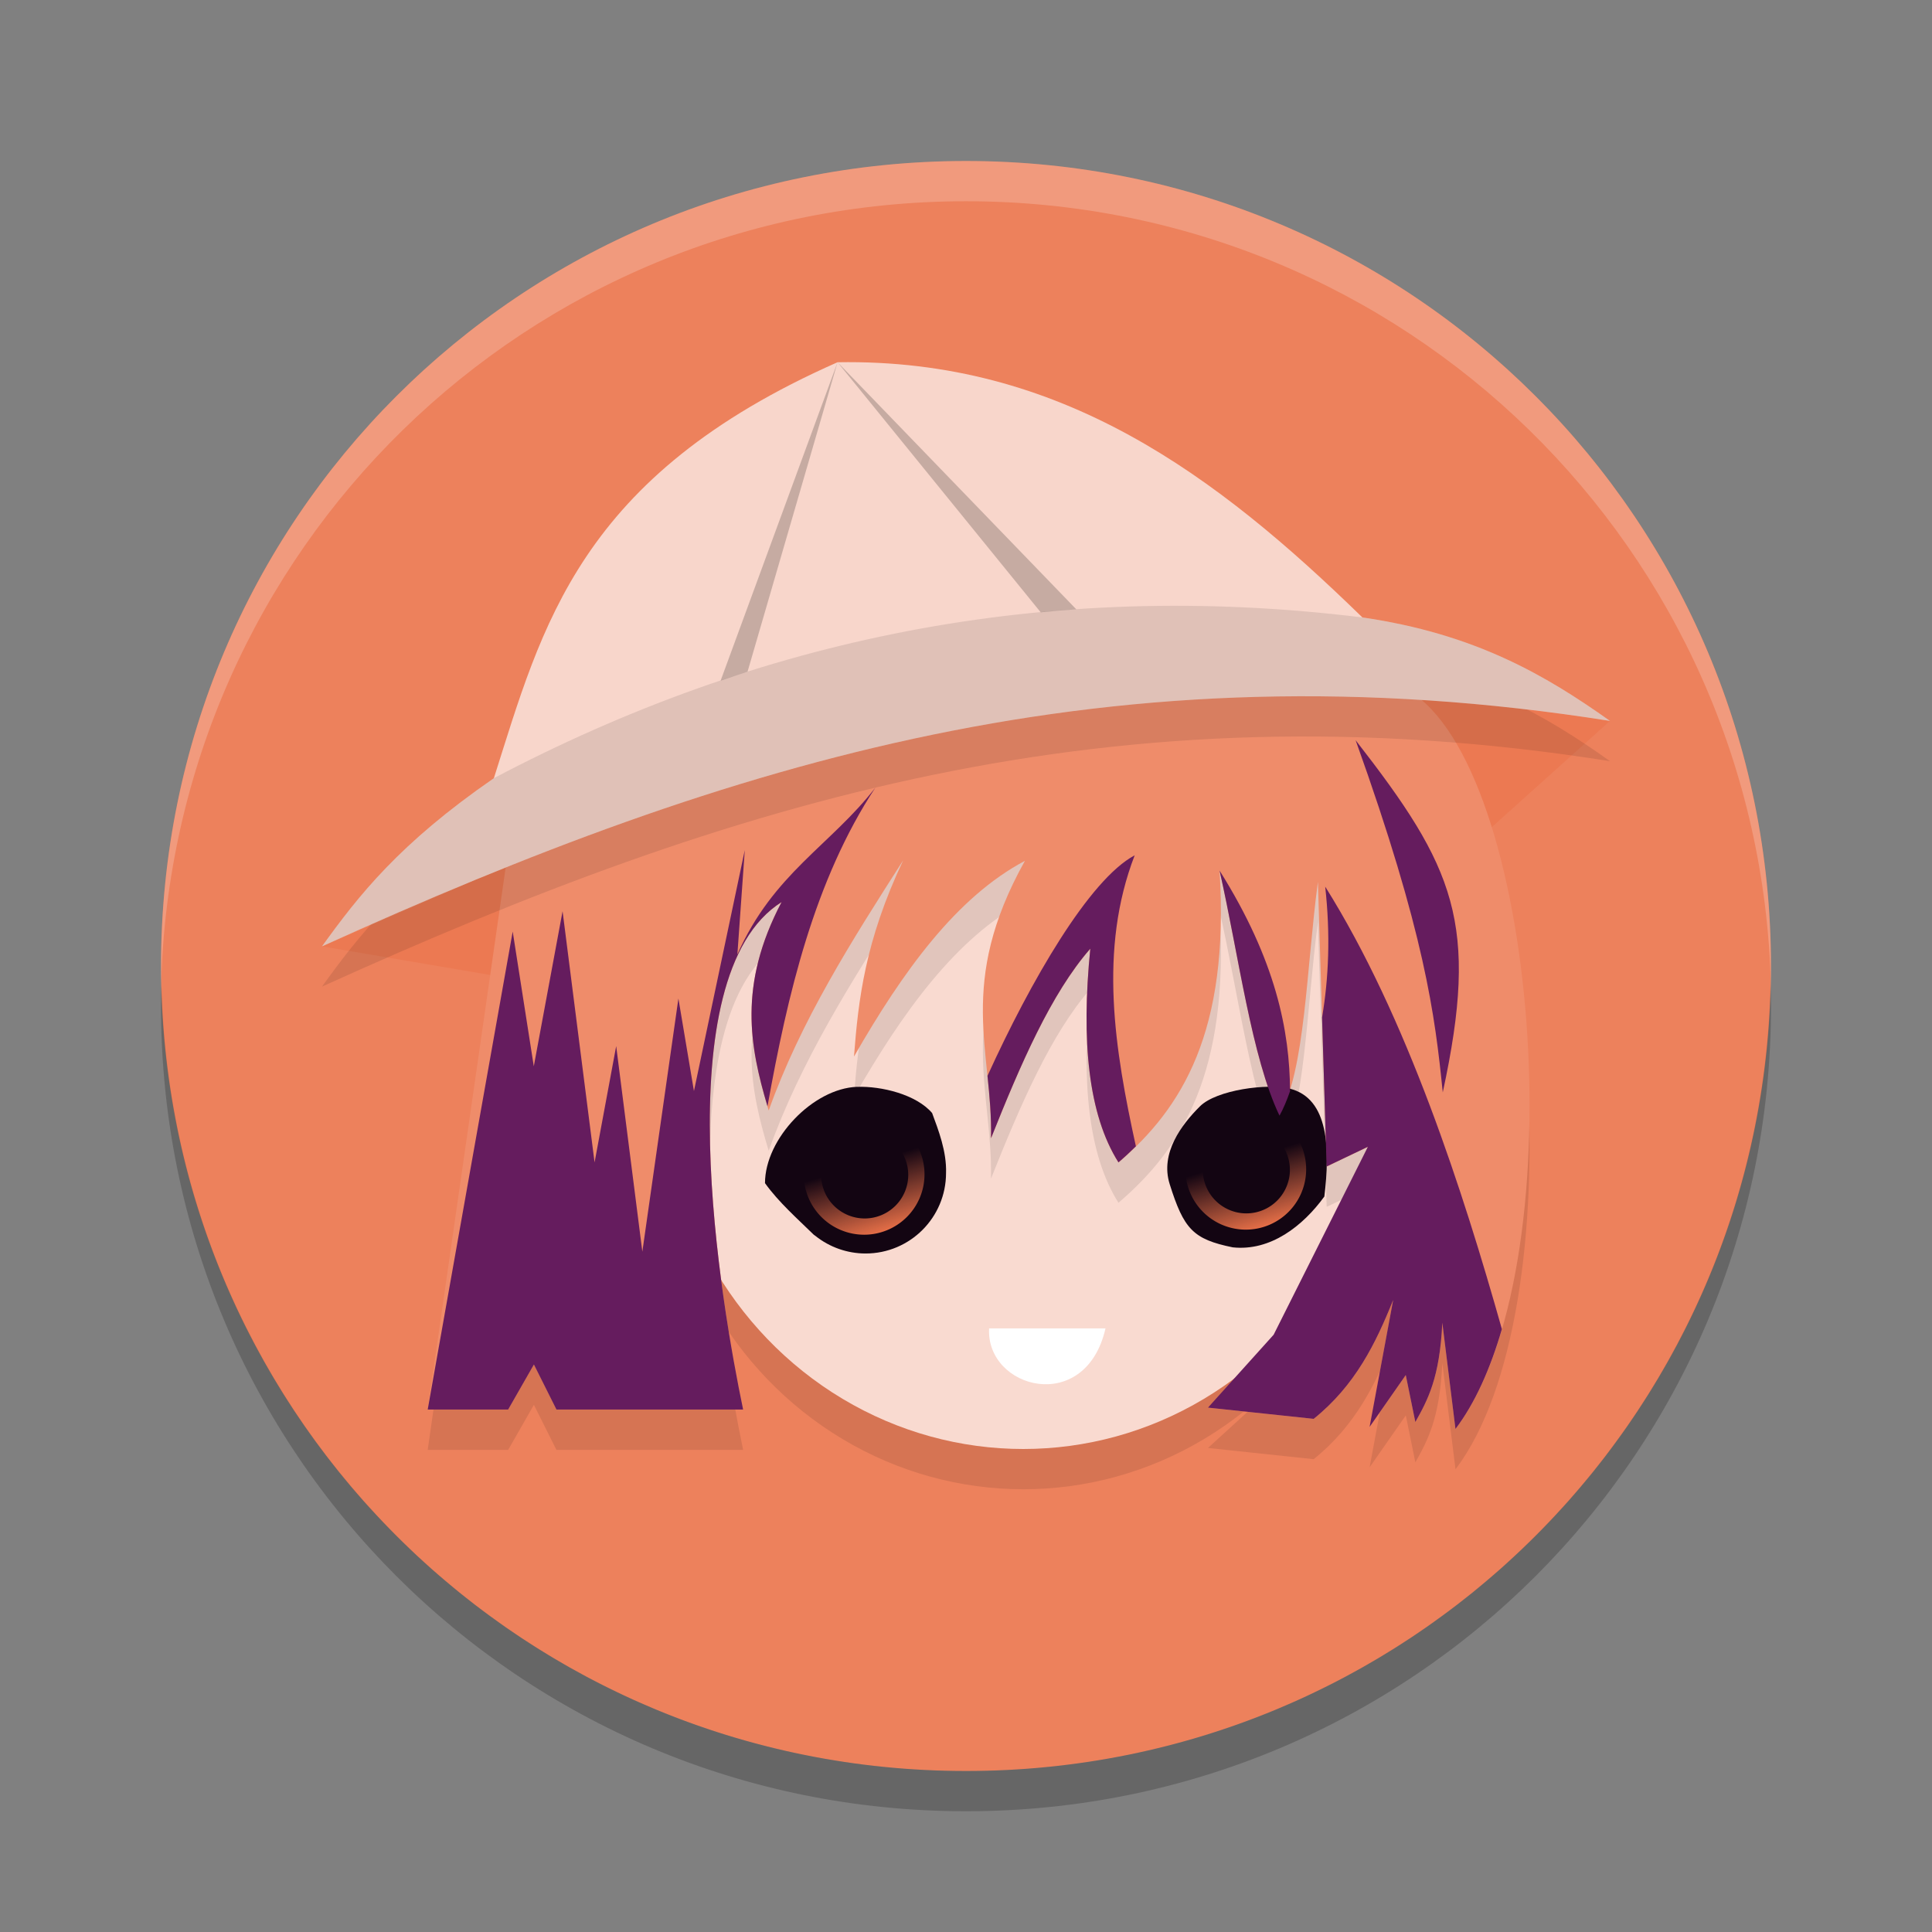 <svg xmlns="http://www.w3.org/2000/svg" xmlns:xlink="http://www.w3.org/1999/xlink" width="48" height="48" version="1">
 <rect width="100%" height="100%" fill="#808080" stroke="none"/>
 <defs>
  <linearGradient id="linearGradient938">
   <stop style="stop-color:#ec7249" offset="0"/>
   <stop style="stop-color:#ec7249;stop-opacity:0" offset="1"/>
  </linearGradient>
  <linearGradient id="linearGradient940" x1="22.26" x2="21.73" y1="32.569" y2="30.835" gradientTransform="translate(0,-2)" gradientUnits="userSpaceOnUse" xlink:href="#linearGradient938"/>
  <linearGradient id="linearGradient944" x1="22.26" x2="21.73" y1="32.569" y2="30.835" gradientTransform="translate(9.482,-2.126)" gradientUnits="userSpaceOnUse" xlink:href="#linearGradient938"/>
 </defs>
 <path style="fill:#ed815c" d="M 24,4 C 12.92,4 4,12.92 4,24 4,35.08 12.92,44 24,44 35.08,44 44,35.08 44,24 44,12.92 35.08,4 24,4 Z"/>
 <ellipse id="ellipse974" style="opacity:0.1" cx="25.423" cy="27.703" rx="8.976" ry="9.297"/>
 <path style="opacity:0.2;fill:#ffffff" d="M 24,4 C 12.921,4 4.002,12.92 4.002,24 c 0,0.168 -0.004,0.333 0,0.5 C 4.266,13.654 13.089,5 24,5 c 10.911,0 19.734,8.654 19.998,19.5 0.004,-0.167 0,-0.332 0,-0.5 C 43.998,12.92 35.079,4 24,4 Z"/>
 <path style="opacity:0.2" d="M 4.012,24.5 C 4.008,24.667 4,24.832 4,25 4,36.08 12.92,45 24,45 35.08,45 44,36.08 44,25 44,24.832 43.992,24.667 43.988,24.5 43.724,35.346 34.912,44 24,44 13.088,44 4.276,35.346 4.012,24.5 Z"/>
 <ellipse style="fill:#f9dad0" cx="25.423" cy="26.703" rx="8.976" ry="9.297"/>
 <path style="opacity:0.1" d="m 17.433,19.035 c 7.453,-0.498 10.686,-2.908 17.703,-0.786 3.132,2.191 4.019,14.312 1.026,18.255 l -0.328,-2.639 c -0.064,1.38 -0.367,1.924 -0.67,2.467 l -0.237,-1.167 -0.899,1.289 0.586,-3.154 c -0.432,1.075 -0.939,2.12 -1.976,2.953 l -2.626,-0.279 1.928,-1.757 2.046,-4.724 -1.025,0.491 -0.218,-7.074 c -0.293,2.211 -0.311,4.648 -0.953,5.811 -0.693,-1.44 -1.015,-3.995 -1.49,-6.091 0.251,4.013 -0.941,5.911 -2.512,7.252 -0.751,-1.188 -0.928,-3.02 -0.7,-5.309 -0.974,1.113 -1.734,2.871 -2.467,4.708 0.046,-2.172 -0.864,-3.835 0.843,-6.893 -1.703,0.904 -3.031,2.743 -4.247,4.863 0.108,-1.412 0.273,-2.864 1.223,-4.877 -1.275,1.992 -2.545,3.986 -3.342,6.217 -0.453,-1.51 -0.79,-3.065 0.32,-5.177 -2.929,1.844 -1.492,10.027 -0.955,12.608 h -4.638 l -0.56,-1.12 -0.64,1.12 h -1.999 l 1.985,-13.801 z"/>
 <path style="fill:#ec7952" d="M 40,17.911 35.251,22.178 33.506,16.806 Z"/>
 <path style="fill:#ec7952" d="m 8,23.512 7.183,-3.119 -0.689,4.224 z"/>
 <path style="fill:#ef8c6a" d="m 17.433,18.035 c 7.453,-0.498 10.686,-2.908 17.703,-0.786 3.132,2.191 4.019,14.312 1.026,18.255 L 35.834,32.864 c -0.064,1.38 -0.367,1.924 -0.67,2.467 l -0.237,-1.167 -0.899,1.289 0.586,-3.154 c -0.432,1.075 -0.939,2.12 -1.976,2.953 l -2.626,-0.279 1.928,-1.757 2.046,-4.724 -1.025,0.491 -0.218,-7.074 c -0.293,2.211 -0.311,4.648 -0.953,5.811 -0.693,-1.44 -1.015,-3.995 -1.49,-6.091 0.251,4.013 -0.941,5.911 -2.512,7.252 -0.751,-1.188 -0.928,-3.02 -0.7,-5.309 -0.974,1.113 -1.734,2.871 -2.467,4.708 0.046,-2.172 -0.864,-3.835 0.843,-6.893 -1.703,0.904 -3.031,2.743 -4.247,4.863 0.108,-1.412 0.273,-2.864 1.223,-4.877 -1.275,1.992 -2.545,3.986 -3.342,6.217 -0.453,-1.51 -0.79,-3.065 0.32,-5.177 -2.929,1.844 -1.492,10.027 -0.955,12.608 h -4.638 l -0.56,-1.12 -0.64,1.12 h -1.999 l 1.985,-13.801 z"/>
 <path style="opacity:0.1" d="M 12.27,20.334 C 18.82,16.881 25.957,15.368 33.848,16.34 36.65,16.746 38.407,17.779 40,18.911 27.658,16.957 18.178,19.9 8,24.512 8.913,23.247 9.915,21.96 12.27,20.334 Z"/>
 <path style="fill:#f8d6cb" d="M 12.27,19.334 C 13.475,15.545 14.376,11.839 20.808,9 26.358,8.902 30.231,11.813 33.848,15.34 36.65,15.746 38.407,16.78 40,17.911 27.658,15.958 18.178,18.9 8,23.512 8.913,22.247 9.915,20.96 12.27,19.334 Z"/>
 <path style="fill:#130512" d="m 21.293,27.002 c -1.092,0.04 -2.287,1.288 -2.287,2.393 0.34,0.475 0.812,0.889 1.203,1.273 0.002,0.002 0.004,0.004 0.006,0.006 0.015,0.01 0.028,0.022 0.043,0.031 0.354,0.283 0.793,0.437 1.246,0.438 1.105,0 2,-0.895 2,-2 0.018,-0.535 -0.191,-1.07 -0.346,-1.49 -0.391,-0.459 -1.257,-0.673 -1.865,-0.65 z"/>
 <path style="fill:#130512" d="m 29.06,29.418 c 0.352,1.116 0.577,1.37 1.568,1.572 0.939,0.1 1.744,-0.531 2.275,-1.263 0.139,-1.159 0.123,-2.438 -0.863,-2.681 -0.549,-0.135 -1.814,0.03 -2.227,0.44 -0.455,0.452 -0.995,1.163 -0.753,1.931 z"/>
 <path style="fill:#ffffff" d="m 24.574,33.003 h 2.892 c -0.496,2.168 -2.973,1.505 -2.892,0 z"/>
 <path style="fill:#651c5e" d="m 33.68,18.39 c 1.722,4.806 1.971,6.83 2.165,8.75 0.911,-4.202 0.297,-5.588 -2.165,-8.75 z m -11.925,1.17 c -1.12,1.446 -2.542,2.137 -3.435,4.152 l 0.184,-2.592 -1.263,5.987 -0.386,-2.299 -0.896,6.29 -0.65,-5.108 -0.537,2.89 -0.795,-6.241 -0.715,3.853 -0.524,-3.348 -2.112,11.876 h 1.999 l 0.64,-1.119 0.56,1.119 h 4.638 c -0.537,-2.581 -1.974,-10.764 0.955,-12.608 -1.086,2.064 -0.787,3.596 -0.35,5.074 0.5,-2.78 1.16,-5.611 2.686,-7.927 z m 6.436,1.69 c -1.128,0.599 -2.588,3.129 -3.657,5.479 0.052,0.504 0.099,1.011 0.088,1.549 0.733,-1.837 1.492,-3.595 2.466,-4.708 -0.228,2.289 -0.051,4.122 0.7,5.309 0.149,-0.127 0.293,-0.261 0.433,-0.399 -0.526,-2.4 -0.934,-4.887 -0.03,-7.23 z m 2.108,0.377 c 0.475,2.095 0.797,4.65 1.49,6.091 0.097,-0.175 0.183,-0.381 0.262,-0.608 -0.008,-1.486 -0.346,-3.246 -1.752,-5.482 z m 2.625,0.399 c 0.133,1.199 0.088,2.274 -0.078,3.253 l 0.114,3.702 1.025,-0.49 -2.342,4.67 -1.631,1.811 2.626,0.279 c 1.036,-0.833 1.543,-1.878 1.975,-2.953 l -0.586,3.154 0.899,-1.289 0.238,1.167 c 0.303,-0.543 0.606,-1.088 0.67,-2.467 l 0.327,2.639 c 0.484,-0.638 0.865,-1.492 1.153,-2.481 -0.961,-3.406 -2.358,-7.759 -4.391,-10.995 z"/>
 <path style="fill:url(#linearGradient940)" d="m 21.469,27.676 a 1.5,1.5 0 0 0 -1.5,1.5 1.5,1.5 0 0 0 1.5,1.5 1.5,1.5 0 0 0 1.5,-1.5 1.5,1.5 0 0 0 -1.5,-1.5 z m 0.014,0.432 a 1.082,1.082 0 0 1 1.082,1.082 1.082,1.082 0 0 1 -1.082,1.082 1.082,1.082 0 0 1 -1.082,-1.082 1.082,1.082 0 0 1 1.082,-1.082 z"/>
 <path style="fill:url(#linearGradient944)" d="m 30.951,27.55 a 1.5,1.5 0 0 0 -1.5,1.5 1.5,1.5 0 0 0 1.5,1.5 1.5,1.5 0 0 0 1.5,-1.5 1.5,1.5 0 0 0 -1.5,-1.5 z m 0.014,0.432 a 1.082,1.082 0 0 1 1.082,1.082 1.082,1.082 0 0 1 -1.082,1.082 1.082,1.082 0 0 1 -1.082,-1.082 1.082,1.082 0 0 1 1.082,-1.082 z"/>
 <path style="opacity:0.1" d="M 12.27,19.334 C 18.82,15.881 25.957,14.368 33.848,15.34 36.65,15.746 38.407,16.78 40,17.911 27.658,15.958 18.178,18.9 8,23.512 8.913,22.247 9.915,20.96 12.27,19.334 Z"/>
 <path style="opacity:0.2" d="m 20.809,9 5.047,6.213 c 0.294,-0.028 0.587,-0.056 0.883,-0.076 z m 0,0 -2.906,7.912 c 0.223,-0.075 0.446,-0.154 0.67,-0.225 z"/>
</svg>
